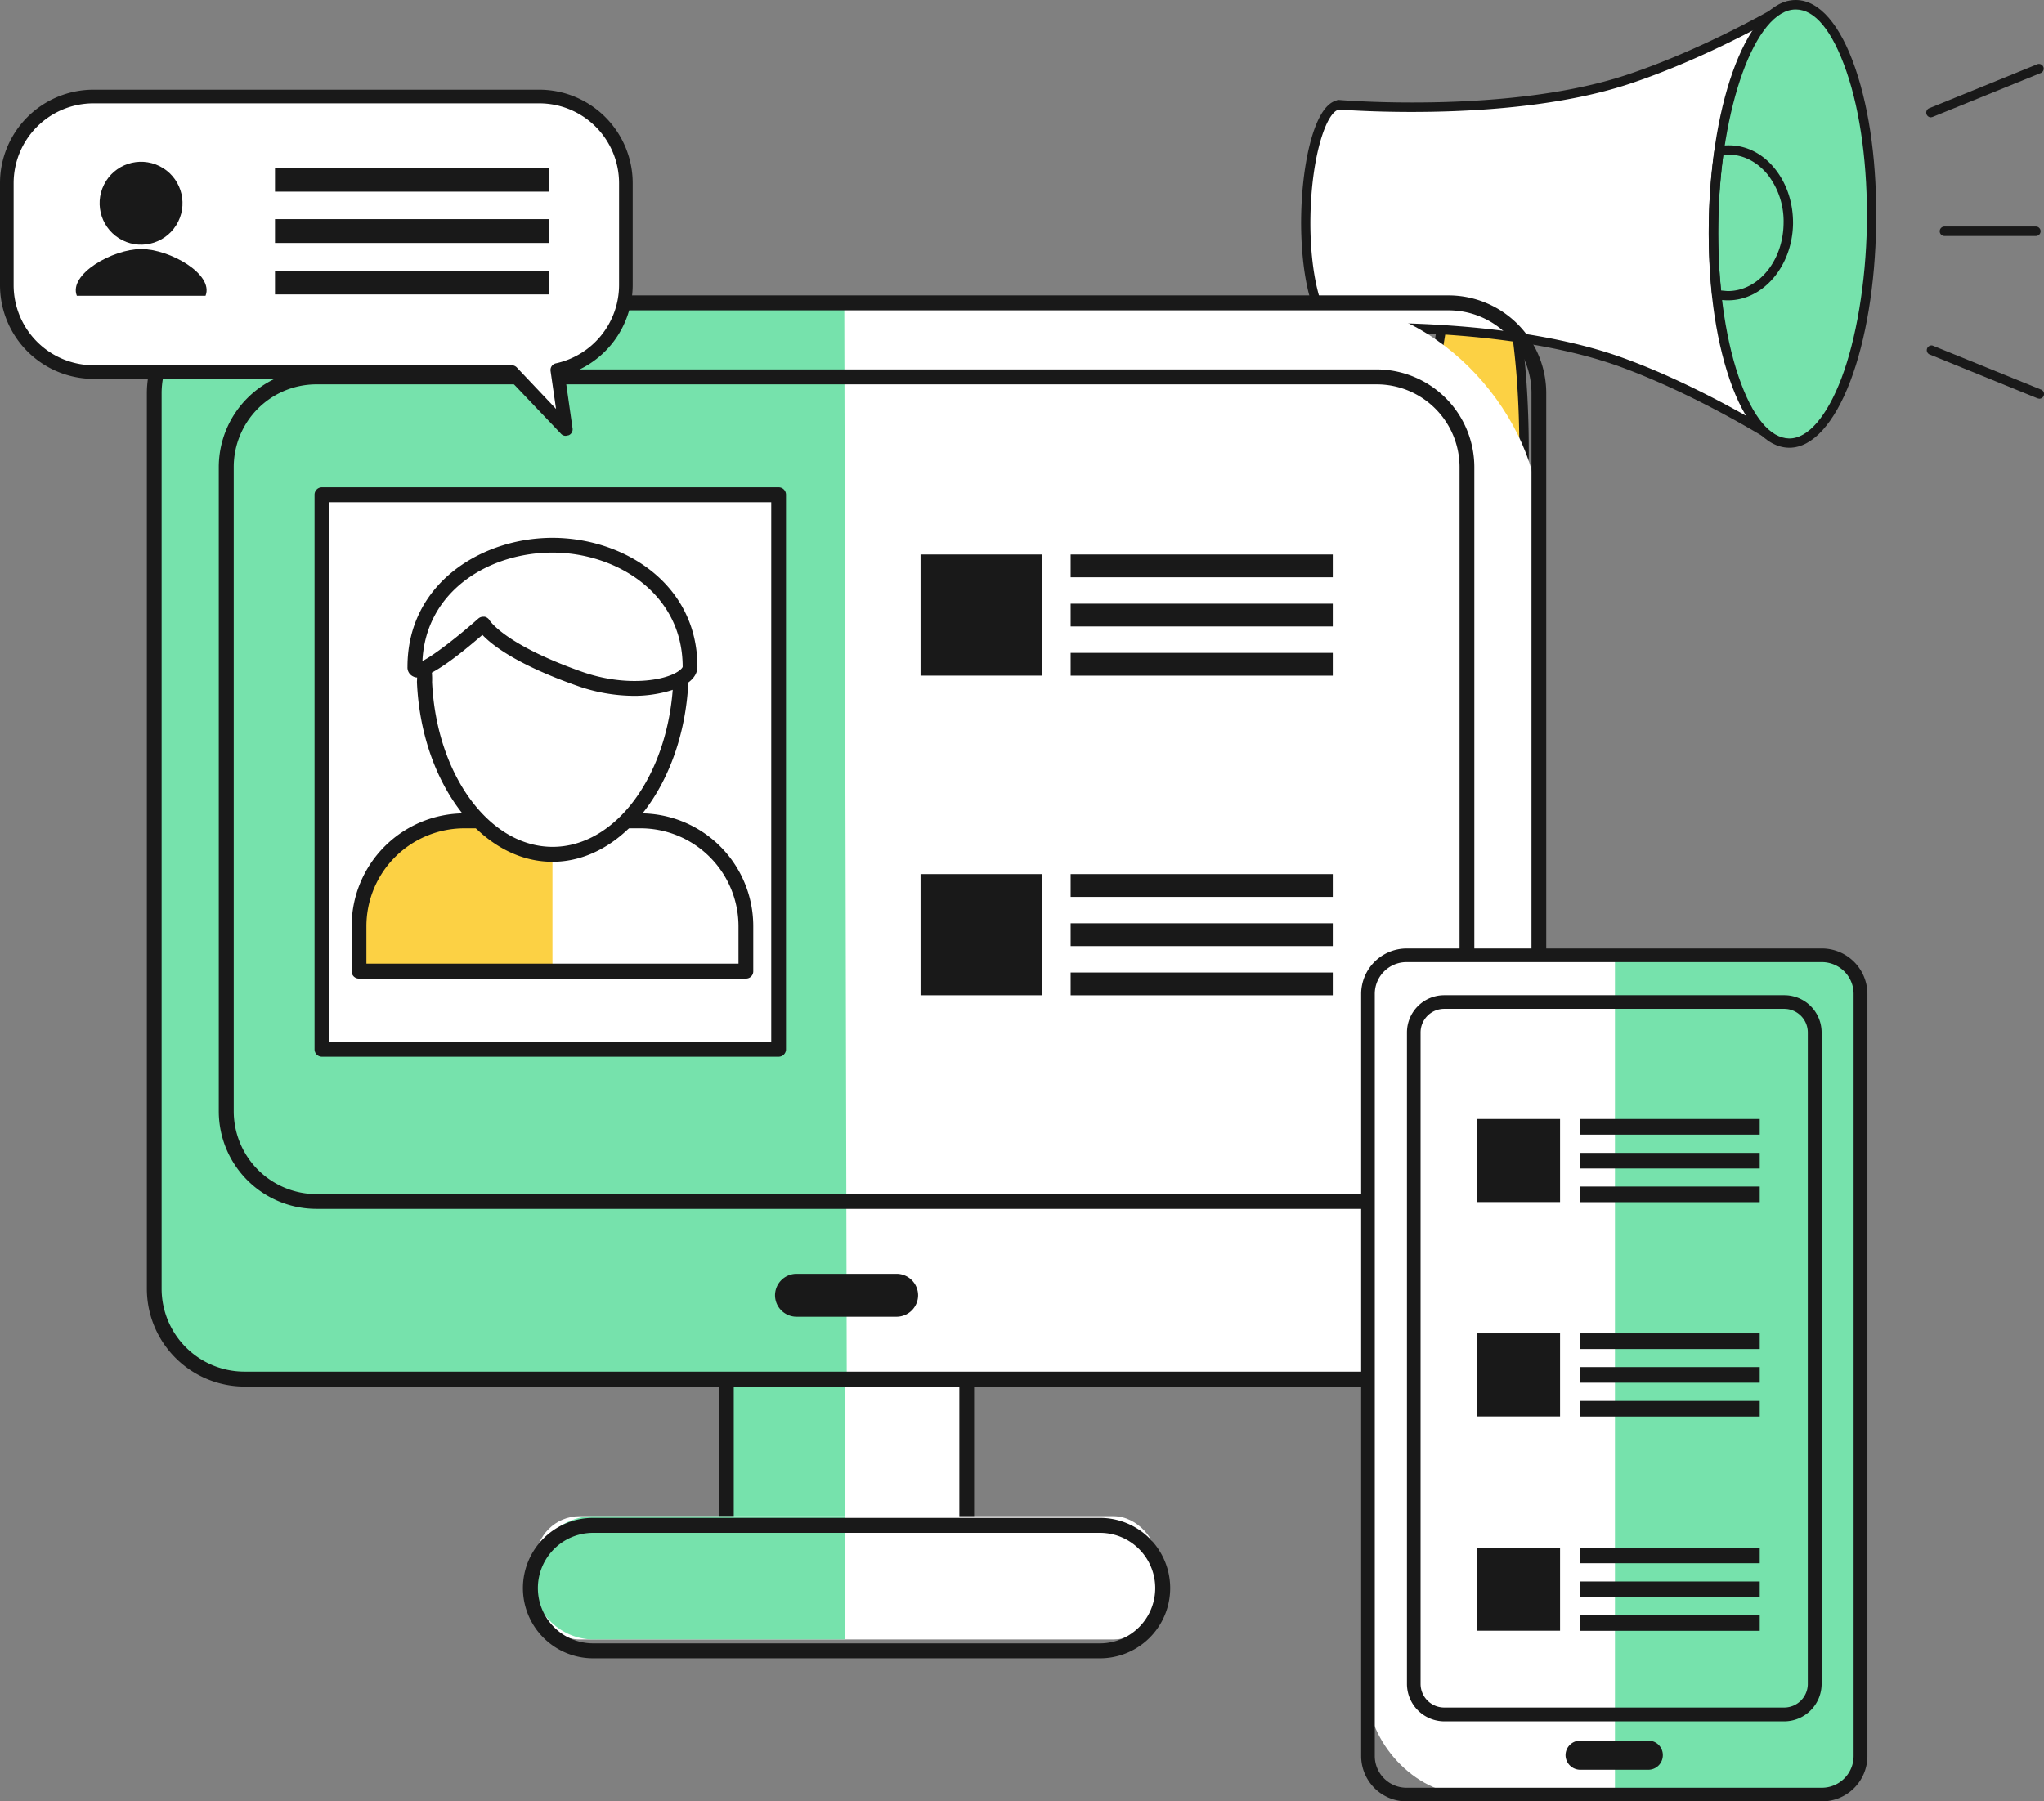 <svg xmlns="http://www.w3.org/2000/svg" width="1080" height="951.9" viewBox="0 0 1080 951.9">
  <rect x="0" y="0" width="1080" height="951.9" fill="#808080" stroke="none"/>
  <title>digital15_355222606</title>
  <g id="Layer_2" data-name="Layer 2">
    <g id="_355222606">
      <g id="digital15_355222606">
        <g>
          <g>
            <g>
              <path d="M782.4,153.7h-1.3a68.5,68.5,0,0,1-14.4-1.7c-6.4,21.7-10.8,56-11.4,94.7-1.1,65.8,9.8,81.4,23.6,81.7s25.2-15.1,26.3-80.9c.6-38.7-2.7-73.2-8.4-95A77.8,77.8,0,0,1,782.4,153.7Z" fill="#fcd144"/>
              <path d="M779.2,330.7h-.3c-19-.3-27.1-26.2-26.1-84.1.6-37.8,4.8-72.5,11.5-95.4a2.4,2.4,0,0,1,2.9-1.7,67.1,67.1,0,0,0,13.9,1.6h1.4a76.6,76.6,0,0,0,13.9-1.2,2.3,2.3,0,0,1,2.8,1.8c6,23,9.1,57.9,8.5,95.7-.5,31-3.3,52.6-8.6,66C794.6,325.1,788.1,330.7,779.2,330.7ZM768.4,154.8c-6.2,22.5-10.1,55.7-10.7,91.9-1.1,70.6,11.6,78.9,21.2,79.1,4.4.1,10.6-1.3,15.6-14.1s7.7-34.3,8.2-64.3c.6-36.1-2.2-69.5-7.7-92.2a83,83,0,0,1-12.6.9H781A82.6,82.6,0,0,1,768.4,154.8Z" fill="#191919"/>
              <g>
                <path d="M690,114.1c.5-31.5,8.1-57.1,17.1-58.6v-.2S796.6,63.1,860.2,42c43.6-14.5,84-38.7,84-38.7l-3.7,229.9s-39.7-25.6-82.7-41.4c-63-23.2-152.6-18.4-152.6-18.4h0C696.2,171.4,689.4,145.6,690,114.1Z" fill="#fff"/>
                <path d="M940.5,235.7a3.3,3.3,0,0,1-1.4-.4c-.4-.3-39.9-25.6-82.2-41.2-61.7-22.7-150.7-18.2-151.6-18.2a2,2,0,0,1-1.6-.5c-11.2-3.8-16.7-33.3-16.2-61.3s6.9-57.7,18.4-60.9a2.7,2.7,0,0,1,1.4-.4c.9.1,89.7,7.5,152.1-13.2,42.8-14.2,83.1-38.2,83.5-38.5a3,3,0,0,1,2.6,0,2.7,2.7,0,0,1,1.2,2.2L943,233.2a2.8,2.8,0,0,1-1.4,2.2A2,2,0,0,1,940.5,235.7ZM725,170.6c30.2,0,88.9,2.4,133.6,18.9,35.2,12.9,68.5,32.6,79.5,39.3L941.7,7.6C930.5,14,896.6,32.5,861,44.3,801,64.2,717.4,58.6,707.8,57.9h-.3c-6.7,1.2-14.5,24.5-15.1,56.3s6.6,55.3,13.3,56.7h.3C708.3,170.8,715.1,170.6,725,170.6Z" fill="#191919"/>
                <ellipse cx="947.1" cy="118.3" rx="115.8" ry="41.7" transform="translate(813.4 1063.4) rotate(-89.1)" fill="#76e2ac"/>
                <path d="M945.5,236.6h-.3c-12.3-.2-23.4-13-31.3-36.1s-11.5-51.7-11-82.9C904,51.5,924.1,0,948.8,0h.3c12.2.2,23.3,13,31.2,36.1s11.5,51.7,11,82.9-5.3,60.6-13.7,82.6S957.7,236.6,945.5,236.6ZM948.8,5c-21.2,0-39.9,51.4-40.9,112.7-.5,30.6,3.3,59.5,10.7,81.2s16.8,32.6,26.7,32.8h.2c9.8,0,19.8-11.6,27.5-31.9s12.9-50.2,13.4-80.9h0c.5-30.6-3.3-59.5-10.8-81.2S958.9,5.1,949,5Z" fill="#191919"/>
              </g>
              <path d="M913.1,158.7h-.5a31.7,31.7,0,0,1-6.1-.7,2.6,2.6,0,0,1-1.9-2.2,317.9,317.9,0,0,1-1.7-38.2,295.5,295.5,0,0,1,3-38.2,2.4,2.4,0,0,1,1.9-2.1,32,32,0,0,1,6.1-.5h0c9.2.1,17.8,4.6,24.1,12.6s9.5,18.1,9.4,28.9C947,140.7,931.6,158.7,913.1,158.7Zm-3.7-5.2,3.3.3c16.1.2,29.4-15.7,29.7-35.6a40.3,40.3,0,0,0-8.3-25.8c-5.4-6.7-12.6-10.5-20.3-10.7h0l-3.3.2a317.2,317.2,0,0,0-2.6,35.8A300.8,300.8,0,0,0,909.4,153.5Z" fill="#191919"/>
            </g>
            <g>
              <path d="M1020.2,62a2.5,2.5,0,0,1-.9-4.8l57.3-23.3a2.5,2.5,0,0,1,1.9,4.6l-57.4,23.3Z" fill="#191919"/>
              <path d="M1077.5,210.7l-.9-.2-57.3-23.3a2.5,2.5,0,0,1,1.8-4.6l57.4,23.3a2.5,2.5,0,0,1-1,4.8Z" fill="#191919"/>
            </g>
            <path d="M1075.7,124.7h-48.3a2.5,2.5,0,0,1,0-5h48.3a2.5,2.5,0,0,1,0,5Z" fill="#191919"/>
          </g>
          <g>
            <rect x="384.9" y="641" width="124.8" height="187.27" fill="#fff"/>
            <rect x="384.9" y="641" width="61.4" height="187.27" fill="#76e2ac"/>
            <path d="M510.8,837.6h-127a3.8,3.8,0,0,1-3.9-3.9V643.2a3.9,3.9,0,0,1,3.9-4h127a3.9,3.9,0,0,1,3.9,4V833.7A3.8,3.8,0,0,1,510.8,837.6Zm-123.1-7.9H506.9V647.1H387.7Z" fill="#191919"/>
            <rect x="283.1" y="801.2" width="328.4" height="65.14" rx="23.2" fill="#fff"/>
            <path d="M446.3,801.2H315.7a32.6,32.6,0,1,0,0,65.1H446.3Z" fill="#76e2ac"/>
            <path d="M581.2,876.3H313.4a37.1,37.1,0,1,1,0-74.2H581.2a37.1,37.1,0,0,1,0,74.2ZM313.4,810a29.2,29.2,0,0,0,0,58.4H581.2a29.2,29.2,0,0,0,0-58.4Z" fill="#191919"/>
            <g>
              <g>
                <rect x="81.5" y="160" width="731.6" height="568.73" rx="113.6" fill="#fff"/>
                <path d="M446.1,160H129.2a47.7,47.7,0,0,0-47.7,47.7V681.1a47.7,47.7,0,0,0,47.7,47.7H447.4Z" fill="#76e2ac"/>
              </g>
              <g>
                <g>
                  <path d="M765.4,732.7H129.2a51.7,51.7,0,0,1-51.6-51.6V207.7a51.7,51.7,0,0,1,51.6-51.6H765.4A51.7,51.7,0,0,1,817,207.7V681.1A51.7,51.7,0,0,1,765.4,732.7ZM129.2,164a43.8,43.8,0,0,0-43.8,43.7V681.1a43.8,43.8,0,0,0,43.8,43.7H765.4a43.8,43.8,0,0,0,43.8-43.7V207.7A43.8,43.8,0,0,0,765.4,164Z" fill="#191919"/>
                  <path d="M727.4,638.8H167.2a51.6,51.6,0,0,1-51.6-51.6V246.8a51.7,51.7,0,0,1,51.6-51.6H727.4A51.7,51.7,0,0,1,779,246.8V587.2A51.6,51.6,0,0,1,727.4,638.8ZM167.2,203.1a43.7,43.7,0,0,0-43.7,43.7V587.2A43.8,43.8,0,0,0,167.2,631H727.4a43.9,43.9,0,0,0,43.8-43.8V246.8a43.8,43.8,0,0,0-43.8-43.7Z" fill="#191919"/>
                  <path d="M473.8,673.1h-53a11.4,11.4,0,0,0-11.3,11.3h0a11.4,11.4,0,0,0,11.3,11.4h53a11.4,11.4,0,0,0,11.3-11.4h0A11.4,11.4,0,0,0,473.8,673.1Z" fill="#191919"/>
                </g>
                <g>
                  <g>
                    <rect x="565.7" y="345" width="138.5" height="12.04" fill="#191919"/>
                    <g>
                      <rect x="486.4" y="293" width="64" height="64.02" fill="#191919"/>
                      <rect x="565.7" y="293" width="138.5" height="12.04" fill="#191919"/>
                    </g>
                  </g>
                  <rect x="565.7" y="319" width="138.5" height="12.04" fill="#191919"/>
                </g>
                <g>
                  <g>
                    <rect x="565.7" y="513.9" width="138.5" height="12.04" fill="#191919"/>
                    <g>
                      <rect x="486.4" y="461.9" width="64" height="64.02" fill="#191919"/>
                      <rect x="565.7" y="461.9" width="138.5" height="12.04" fill="#191919"/>
                    </g>
                  </g>
                  <rect x="565.7" y="487.9" width="138.5" height="12.04" fill="#191919"/>
                </g>
                <rect x="170.1" y="261.4" width="241.3" height="293.01" fill="#fff"/>
                <path d="M411.4,558.4H170.1a3.9,3.9,0,0,1-3.9-4v-293a3.9,3.9,0,0,1,3.9-3.9H411.4a3.9,3.9,0,0,1,3.9,3.9v293A3.9,3.9,0,0,1,411.4,558.4ZM174,550.5H407.5V265.4H174Z" fill="#191919"/>
              </g>
              <g>
                <path d="M394.1,513.2V489.4a55.8,55.8,0,0,0-55.7-55.7h-93a55.8,55.8,0,0,0-55.7,55.7v23.8Z" fill="#fff"/>
                <path d="M291.9,433.7H245.4a55.8,55.8,0,0,0-55.7,55.7v23.8H291.9Z" fill="#fcd144"/>
                <path d="M394.1,517.1H189.7a3.8,3.8,0,0,1-3.9-3.9V489.4a59.6,59.6,0,0,1,59.6-59.6h93A59.6,59.6,0,0,1,398,489.4v23.8A3.8,3.8,0,0,1,394.1,517.1Zm-200.5-7.9H390.2V489.4a51.8,51.8,0,0,0-51.8-51.7h-93a51.8,51.8,0,0,0-51.8,51.7Z" fill="#191919"/>
                <path d="M305.7,358.5c-43.2-15.3-50.3-28.7-50.3-28.7s-21,17-31.3,22.3c0,3.4.3,5.6.2,8.3,2.2,50.8,31.6,91.1,67.6,91.1s65.3-40.3,67.6-91.1l-.3-1.6C349.7,364.2,328.7,366.7,305.7,358.5Z" fill="#fff"/>
                <path d="M291.9,288.1c-37.2,0-72.7,23.6-72.7,64.3,0,9.5,36.2-22.6,36.2-22.6s7.1,13.4,50.3,28.7c31.2,11.1,58.9,2.5,58.9-6.1C364.6,312.1,329.5,288.1,291.9,288.1Z" fill="#fff"/>
                <path d="M291.9,455.4c-37.8,0-69.2-41.7-71.6-94.8v-.5a26.7,26.7,0,0,0,0-4V354a4,4,0,0,1,7.9-.2v1.9a36.5,36.5,0,0,1,.1,4.7c2.3,48.9,30.2,87.1,63.7,87.1s61.3-38.1,63.7-86.9a.4.4,0,0,1-.1-.3v-.5a3.9,3.9,0,1,1,7.7-1.5,6.9,6.9,0,0,1,.3,1.6,1.5,1.5,0,0,1,.1.7C361.1,413.7,329.6,455.4,291.9,455.4Z" fill="#191919"/>
                <path d="M335.3,367.7a91.4,91.4,0,0,1-30.9-5.5c-31.4-11.1-44.4-21.3-49.5-26.7-29.2,25.3-34.7,22.9-36.5,22a5.2,5.2,0,0,1-3.1-5.1c0-44.3,39.4-68.2,76.6-68.2s76.6,23.9,76.6,68.2c0,2.2-.9,5.5-5.3,8.6S347.4,367.7,335.3,367.7Zm-79.9-41.8h.7a4.1,4.1,0,0,1,2.7,2.1c.1,0,7.8,12.5,48.2,26.8,23.5,8.4,44.4,4.9,51.6-.2,1.7-1.2,2.1-2.1,2.1-2.2,0-39.2-35.5-60.4-68.8-60.4s-66.9,20.1-68.7,57.3c5.9-2.9,18.9-13,29.5-22.4A3.9,3.9,0,0,1,255.4,325.9Z" fill="#191919"/>
              </g>
            </g>
          </g>
          <g>
            <path d="M284.9,51H49.4A45.9,45.9,0,0,0,3.6,96.8v53.9a46,46,0,0,0,45.8,45.9h221L299,226.7l-4.5-31.2a46,46,0,0,0,36.2-44.8V96.8A45.9,45.9,0,0,0,284.9,51Z" fill="#fff"/>
            <path d="M299,230.3a3.3,3.3,0,0,1-2.6-1.1l-27.6-29H49.4A49.5,49.5,0,0,1,0,150.7V96.8A49.4,49.4,0,0,1,49.4,47.4H284.9a49.4,49.4,0,0,1,49.4,49.4v53.9a49.7,49.7,0,0,1-35.8,47.5l4,28a3.4,3.4,0,0,1-2,3.8ZM49.4,54.6A42.2,42.2,0,0,0,7.2,96.8v53.9A42.3,42.3,0,0,0,49.4,193h221a3.8,3.8,0,0,1,2.6,1.1l20.8,22L290.9,196a3.6,3.6,0,0,1,2.8-4,42.4,42.4,0,0,0,33.4-41.3V96.8a42.2,42.2,0,0,0-42.2-42.2Z" fill="#191919"/>
            <g>
              <g>
                <rect x="145.3" y="143" width="144.8" height="12.58" fill="#191919"/>
                <rect x="145.3" y="88.7" width="144.8" height="12.58" fill="#191919"/>
              </g>
              <rect x="145.3" y="115.8" width="144.8" height="12.58" fill="#191919"/>
            </g>
            <g>
              <circle cx="74.6" cy="107.4" r="21.9" transform="translate(-54.9 126) rotate(-63.4)" fill="#191919"/>
              <path d="M108.6,156.3c4.5-11.4-18.9-24.7-34-24.7s-38.5,13.3-34,24.7Z" fill="#191919"/>
            </g>
          </g>
          <g>
            <rect x="722.8" y="504.8" width="260.2" height="443.49" rx="52.9" fill="#fff"/>
            <path d="M853.3,504.8H963.1a20.3,20.3,0,0,1,20.3,20.4V927.9a20.3,20.3,0,0,1-20.3,20.4H853.3Z" fill="#76e2ac"/>
            <g>
              <g>
                <path d="M962.7,951.9H743.2a24,24,0,0,1-24-24V525.2a24.1,24.1,0,0,1,24-24H962.7a24.1,24.1,0,0,1,24,24V927.9A24,24,0,0,1,962.7,951.9ZM743.2,508.4a16.8,16.8,0,0,0-16.8,16.8V927.9a16.8,16.8,0,0,0,16.8,16.8H962.7a16.8,16.8,0,0,0,16.7-16.8V525.2a16.8,16.8,0,0,0-16.7-16.8Z" fill="#191919"/>
                <path d="M942.8,909.6H763.1a19.8,19.8,0,0,1-19.7-19.7V545.6a19.7,19.7,0,0,1,19.7-19.7H942.8a19.7,19.7,0,0,1,19.7,19.7V889.9A19.8,19.8,0,0,1,942.8,909.6ZM763.1,533.1a12.5,12.5,0,0,0-12.5,12.5V889.9a12.5,12.5,0,0,0,12.5,12.4H942.8a12.5,12.5,0,0,0,12.4-12.4V545.6a12.5,12.5,0,0,0-12.4-12.5Z" fill="#191919"/>
                <path d="M870.9,919.8H835a7.7,7.7,0,0,0-7.8,7.7h0a7.8,7.8,0,0,0,7.8,7.7h35.9a7.7,7.7,0,0,0,7.7-7.7h0A7.6,7.6,0,0,0,870.9,919.8Z" fill="#191919"/>
              </g>
              <g>
                <g>
                  <rect x="834.8" y="740.3" width="95" height="8.26" fill="#191919"/>
                  <g>
                    <rect x="780.4" y="704.6" width="43.9" height="43.91" fill="#191919"/>
                    <rect x="834.8" y="704.6" width="95" height="8.26" fill="#191919"/>
                  </g>
                </g>
                <rect x="834.8" y="722.4" width="95" height="8.26" fill="#191919"/>
              </g>
              <g>
                <g>
                  <g>
                    <rect x="834.8" y="627" width="95" height="8.26" fill="#191919"/>
                    <g>
                      <rect x="780.4" y="591.3" width="43.9" height="43.91" fill="#191919"/>
                      <rect x="834.8" y="591.3" width="95" height="8.26" fill="#191919"/>
                    </g>
                  </g>
                  <rect x="834.8" y="609.2" width="95" height="8.26" fill="#191919"/>
                </g>
                <g>
                  <g>
                    <rect x="834.8" y="853.5" width="95" height="8.26" fill="#191919"/>
                    <g>
                      <rect x="780.4" y="817.8" width="43.9" height="43.91" fill="#191919"/>
                      <rect x="834.8" y="817.8" width="95" height="8.26" fill="#191919"/>
                    </g>
                  </g>
                  <rect x="834.8" y="835.7" width="95" height="8.26" fill="#191919"/>
                </g>
              </g>
            </g>
          </g>
        </g>
      </g>
    </g>
  </g>
</svg>

